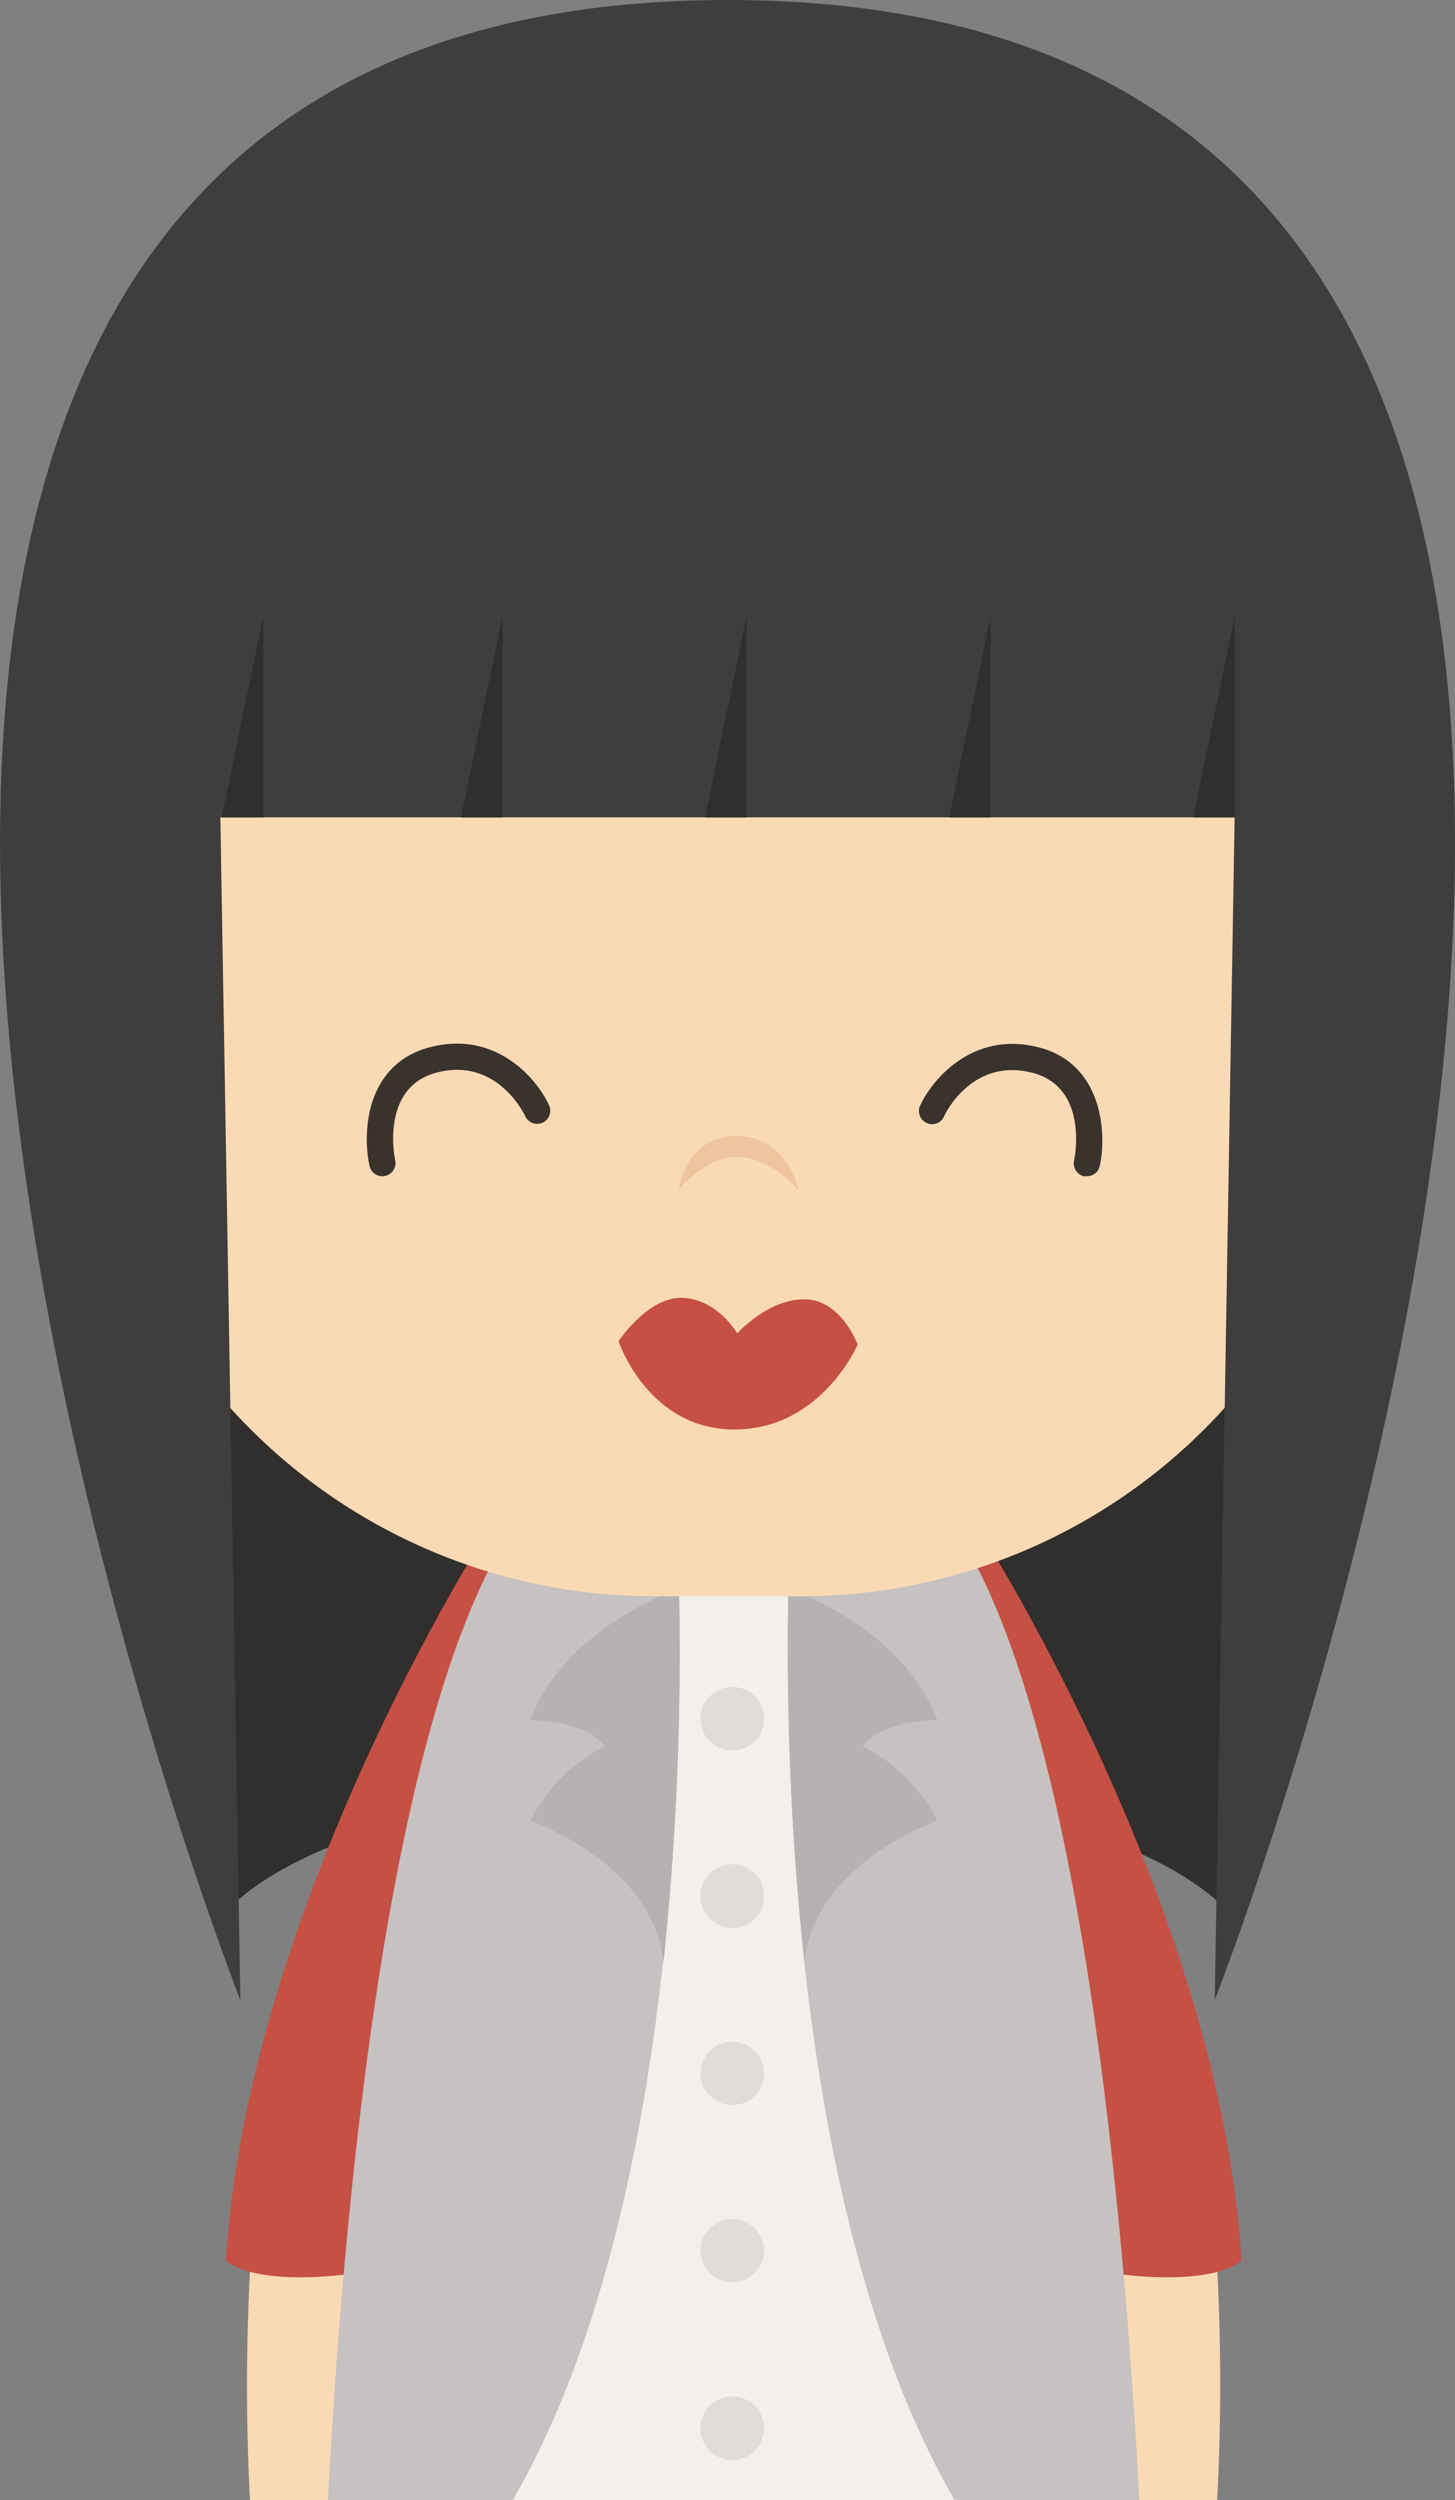 <svg xmlns="http://www.w3.org/2000/svg" viewBox="0 0 151.33 260"><rect x="0" y="0" width="151.33" height="260" fill="#808080" stroke="none"/><defs><style>.cls-1{fill:#302f2d;}.cls-2{fill:#f4efed;}.cls-3{fill:#e2dcd9;}.cls-4{fill:#f9dab4;}.cls-5{fill:#c65044;}.cls-6{fill:#c6c2c1;}.cls-7{fill:#b5b2b1;}.cls-8{fill:#3f3e3d;}.cls-9{fill:#efc4a0;}.cls-10{fill:#3a332d;}</style></defs><title>资源 87</title><g id="图层_2" data-name="图层 2"><g id="Layer_1" data-name="Layer 1"><path class="cls-1" d="M23.36,199s9.85-13.31,52.31-13.31S127.85,199,127.85,199V138.51H23.36Z"/><polygon class="cls-2" points="114.31 260 98.46 161.01 54.16 161.01 38.31 260 114.31 260"/><path class="cls-3" d="M79.47,178.73a3.31,3.31,0,1,1-3.31-3.3A3.31,3.31,0,0,1,79.47,178.73Z"/><path class="cls-3" d="M79.47,197.18a3.31,3.31,0,1,1-3.31-3.31A3.31,3.31,0,0,1,79.47,197.18Z"/><circle class="cls-3" cx="76.16" cy="215.62" r="3.3"/><circle class="cls-3" cx="76.16" cy="234.06" r="3.3"/><path class="cls-3" d="M79.47,252.51a3.31,3.31,0,1,1-3.31-3.3A3.31,3.31,0,0,1,79.47,252.51Z"/><path class="cls-4" d="M26.19,233A229.06,229.06,0,0,0,26,260H41.39a190.13,190.13,0,0,0,1.23-27Z"/><path class="cls-5" d="M50.49,159.61s-24.72,38.53-27,75.47c0,0,3.51,3.93,20.79,0l10.82-75.47Z"/><path class="cls-6" d="M52.87,159.61C40,180.19,35.6,231.52,34.11,260H53.33c20.84-35.94,17.1-100.39,17.1-100.39Z"/><path class="cls-7" d="M70.62,165.2s-11.88,4-15.49,13.67c0,0,5.81,0,7.74,2.71a18.35,18.35,0,0,0-7.74,7.75S68.05,193.82,69,204.16A306.22,306.22,0,0,0,70.62,165.2Z"/><path class="cls-4" d="M110,233a191,191,0,0,0,1.22,27h15.37a227.93,227.93,0,0,0-.17-27Z"/><path class="cls-5" d="M102.13,159.61s24.72,38.53,27,75.47c0,0-3.51,3.93-20.78,0L97.49,159.61Z"/><path class="cls-6" d="M99.75,159.61H82.19S78.44,224.06,99.29,260H118.5C117,231.52,112.6,180.19,99.75,159.61Z"/><path class="cls-7" d="M82,165.2s11.88,4,15.5,13.67c0,0-5.81,0-7.75,2.71a18.34,18.34,0,0,1,7.75,7.75s-12.92,4.49-13.82,14.83A308.58,308.58,0,0,1,82,165.2Z"/><path class="cls-4" d="M83.33,166H68A59.35,59.35,0,0,1,8.66,106.65V56.06h134v50.59A59.35,59.35,0,0,1,83.33,166Z"/><path class="cls-5" d="M64.33,139.47s3.13-4.72,6.75-4.5,5.59,3.69,5.59,3.69,3.26-3.61,7.06-3.54,5.47,4.71,5.47,4.71-3.78,8.83-12.81,8.83S64.33,139.47,64.33,139.47Z"/><path class="cls-8" d="M75.67,0h0C-56.85,0,25,208,25,208L22.92,85H128.41l-2.07,123S208.18,0,75.67,0Z"/><polygon class="cls-1" points="27.39 64.04 27.39 85.01 23.05 85.01 27.39 64.04"/><polygon class="cls-1" points="52.27 64.04 52.27 85.01 47.94 85.01 52.27 64.04"/><polygon class="cls-1" points="77.66 64.04 77.66 85.01 73.32 85.01 77.66 64.04"/><polygon class="cls-1" points="103.04 64.04 103.04 85.01 98.71 85.01 103.04 64.04"/><polygon class="cls-1" points="128.43 64.04 128.43 85.01 124.1 85.01 128.43 64.04"/><path class="cls-9" d="M70.58,123.75s.62-5.57,6-5.6,6.47,5.6,6.47,5.6-2.94-3.44-6.37-3.44S70.58,123.75,70.58,123.75Z"/><path class="cls-10" d="M39.77,122.32a1.38,1.38,0,0,1-1.34-1.08c-.76-3.54-.39-10.7,6.46-12.38,6.69-1.65,10.92,3.26,12.22,6.08a1.36,1.36,0,1,1-2.48,1.14c-.11-.24-2.93-6.09-9.09-4.57-6,1.47-4.5,8.85-4.44,9.16a1.36,1.36,0,0,1-1.05,1.62A1.33,1.33,0,0,1,39.77,122.32Z"/><path class="cls-10" d="M113,122.32a1.43,1.43,0,0,1-.29,0,1.38,1.38,0,0,1-1-1.62h0c.07-.31,1.55-7.69-4.43-9.16-6.21-1.53-9,4.32-9.1,4.57a1.35,1.35,0,0,1-1.81.67,1.37,1.37,0,0,1-.67-1.81c1.31-2.82,5.53-7.73,12.23-6.08s7.22,8.84,6.45,12.38A1.36,1.36,0,0,1,113,122.32Z"/></g></g></svg>